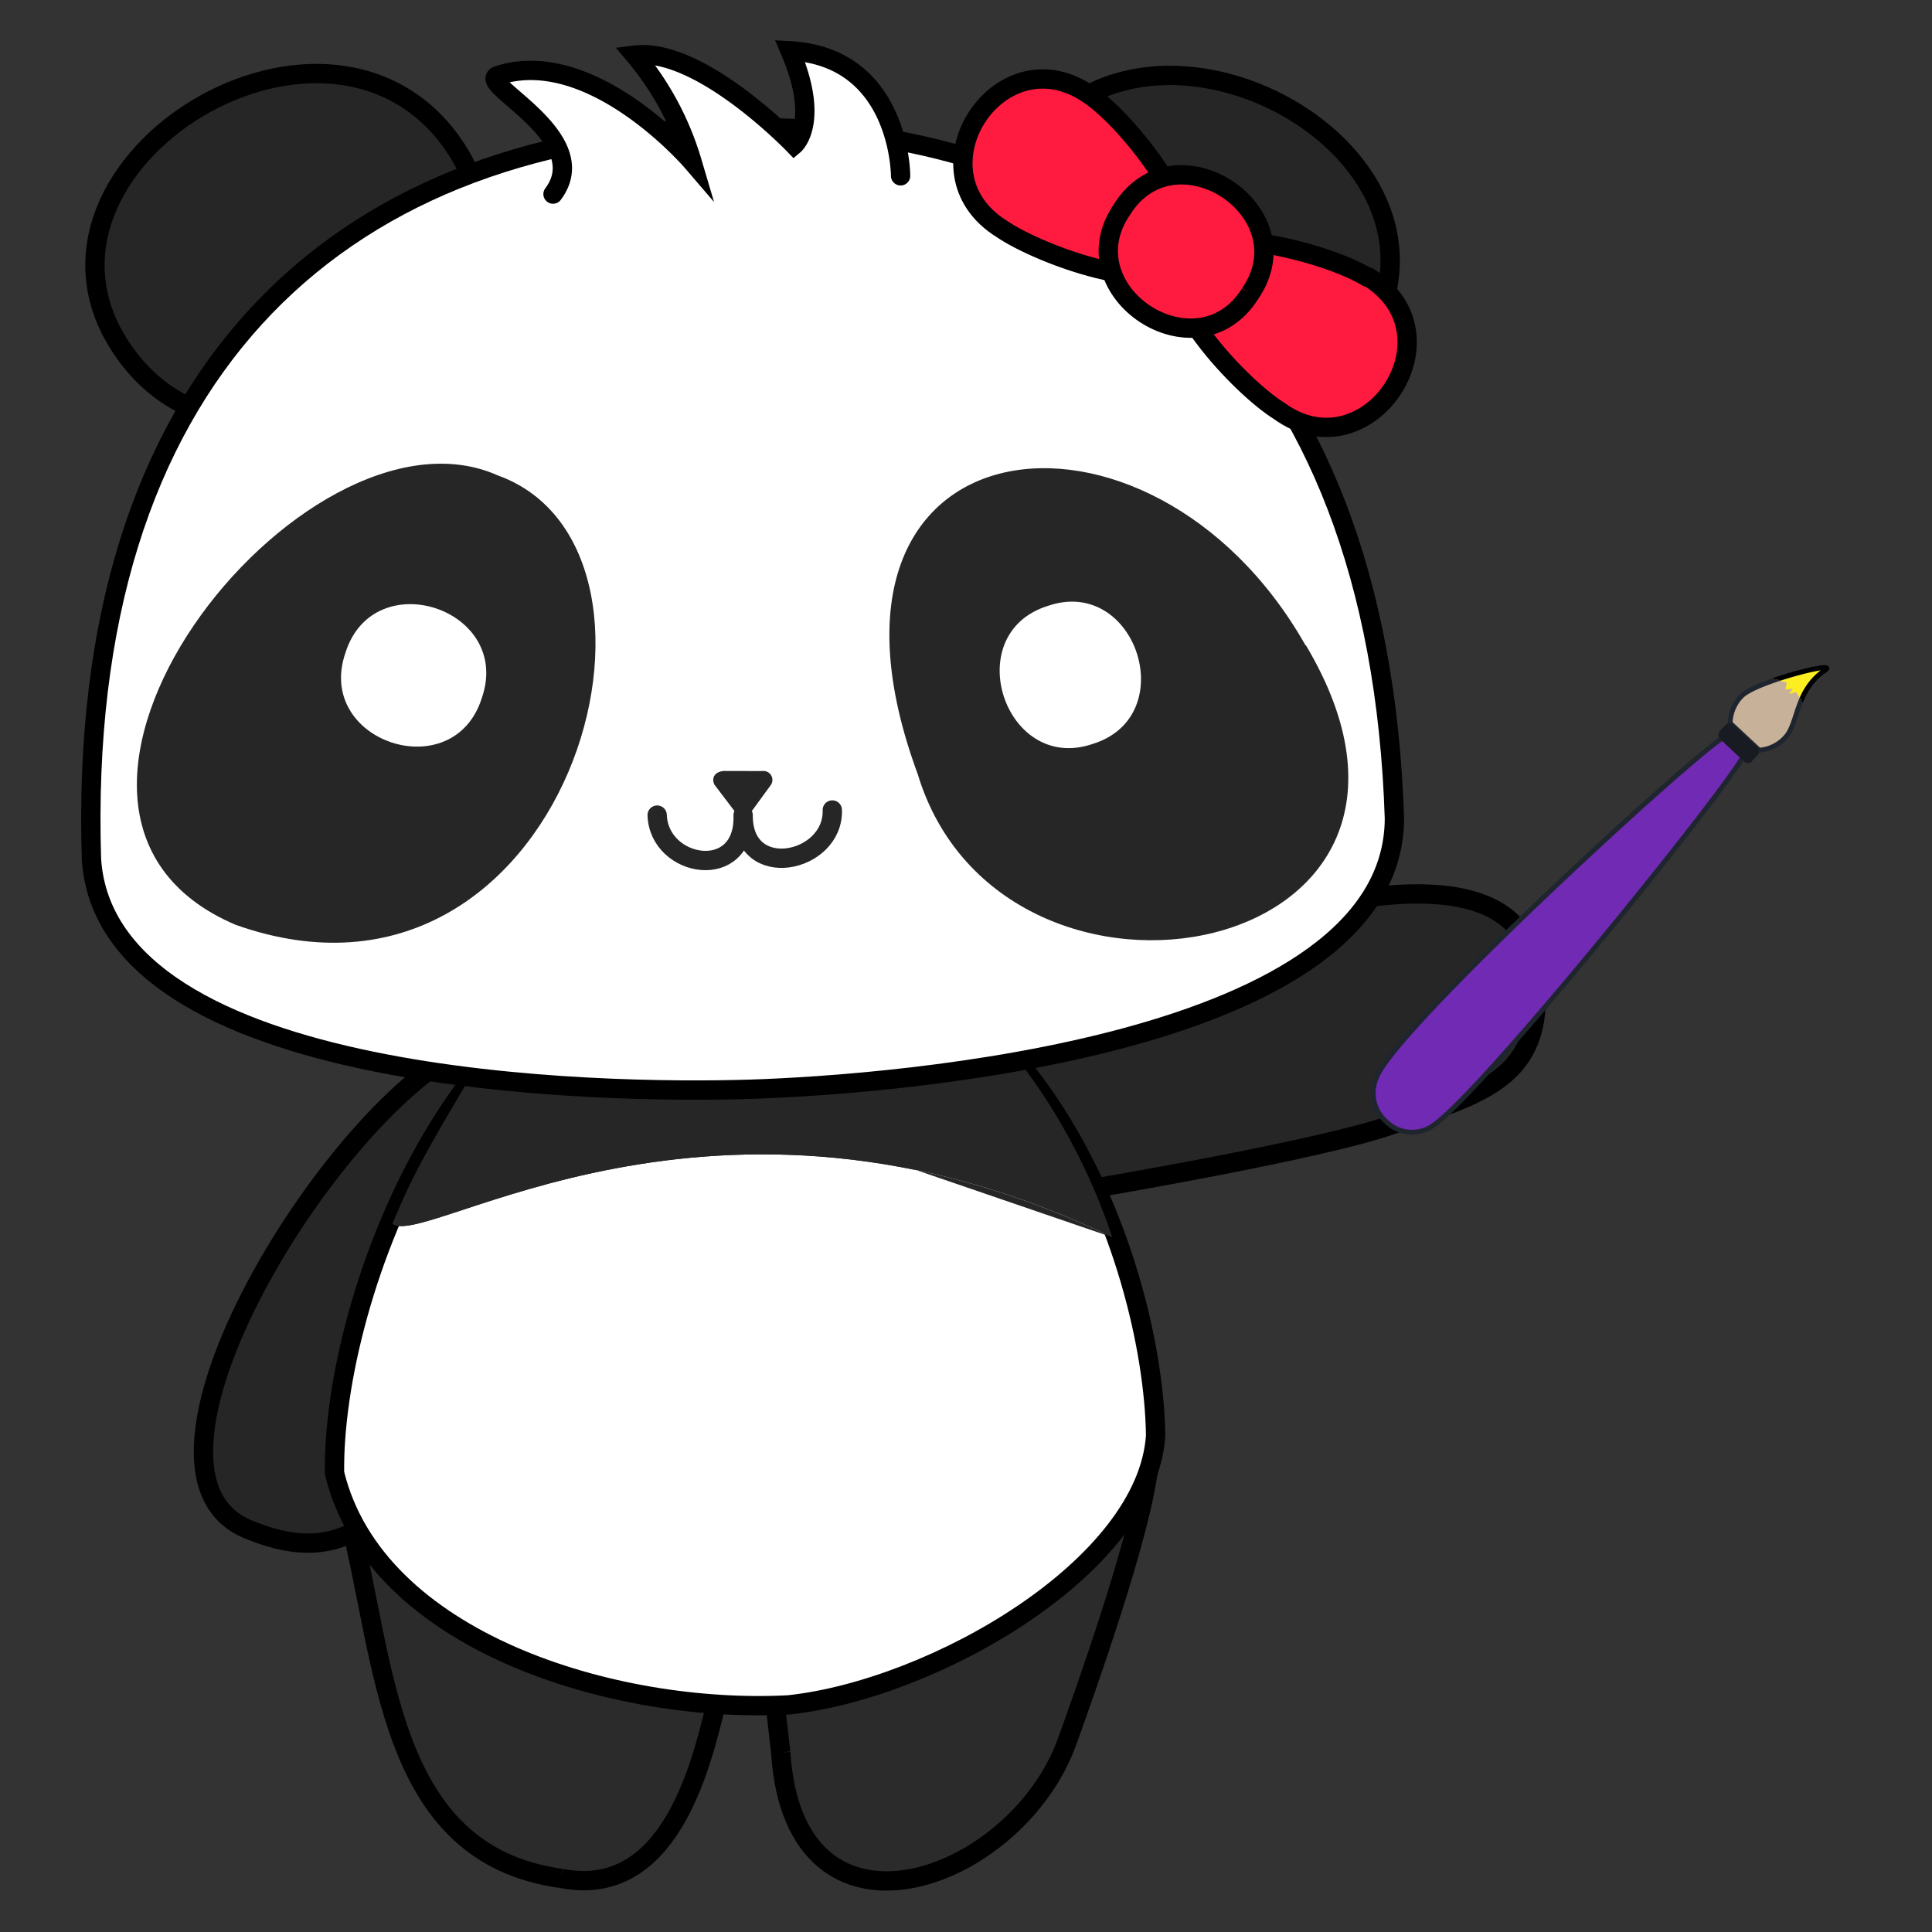 <svg xmlns="http://www.w3.org/2000/svg" xmlns:xlink="http://www.w3.org/1999/xlink" viewBox="0 0 200 200"><rect x="0" y="0" width="200" height="200" fill="#333333" stroke="none"/><defs><clipPath id="clip-path"><polygon points="183.17 70.11 186.73 65.9 190.6 69.18 187.04 73.39 185.94 71.64 185.22 71.84 185.59 71.27 184.83 71.39 184.97 70.67 183.17 70.11" style="fill:none"/></clipPath></defs><title>logo</title><g id="Layer_2" data-name="Layer 2"><path d="M80.82,181.42c1.39,21.72,24.32,13.52,29.63-1.09,1.54-4.26,7.86-21.85,8.48-28.75-11.54,5.8-39.21,19.47-39.21,19.47s.53,5.61,1.1,10.37" style="fill:#2b2b2b;stroke:#000;stroke-miterlimit:4.552;stroke-width:2px"/><path d="M58.1,194.45C39.78,191.93,40,171.72,36,156.59c-.22-1,1.57.49,1.57.49,5.76,9.83,36.52,19.5,36.52,19.5-1.55,6.26-4.8,20.07-16,17.87" style="fill:#2b2b2b;stroke:#000;stroke-miterlimit:4.552;stroke-width:2px"/><path d="M46.45,149.58c-3.79-21.41,3.77-41.79,3.77-41.79-13.33,3-40.26,44.8-24.2,50.66,9.88,4,13.87-1.92,20.43-8.87Z" style="fill:#262626;stroke:#000;stroke-miterlimit:4.552;stroke-width:2px"/><path d="M112.87,123.07c-19.47-9.68-5.14-19-5.14-19,16.66-7.94,50.12-19.9,51.21-2.84,1,10.59-5.8,12-14.8,15.18C137,119,112.87,123.07,112.87,123.07Z" style="fill:#262626;stroke:#000;stroke-miterlimit:4.552;stroke-width:2px"/><path d="M76.15,96.13c30.41-1,43.2,34.14,43.48,52.46-.85,13.54-22.91,26.29-38,27.9-18,.95-42.78-6.51-47-24C34.37,134.2,48,97.09,76.15,96.13" style="fill:#fff;stroke:#000;stroke-miterlimit:4.552;stroke-width:2px"/><path d="M115.14,128.08c-41.21-19.84-71.17,1.31-74.51-1.4,2.61-5.8,8.31-14.48,11.12-20.32,0,0,40.61-9.81,49.54-1.22,5.48,5.28,10.83,13.78,13.85,22.94" style="fill:#262626"/><path d="M115.14,128.08c-41.21-19.84-71.17,1.31-74.51-1.4,2.42-5.86,4.16-8.67,11.12-20.32" style="fill:#262626"/><path d="M13.69,37.55C-1.46,18.86,31.91-3.36,46,13.73,61.1,32.41,27.73,54.64,13.69,37.55" style="fill:#262626;stroke:#000;stroke-miterlimit:10;stroke-width:2px"/><path d="M141,36c13.19-20-22-39.19-34.36-20.74-13.18,20,22,39.19,34.36,20.74" style="fill:#262626;stroke:#000;stroke-miterlimit:10;stroke-width:2px"/><path d="M74.45,13.21C34.53,14.47,7.88,39.13,9.47,89c1.62,23.41,52.83,24.24,68.14,23.76s66.6-4.56,66.74-28c-1.59-49.86-30-72.78-69.9-71.52" style="fill:#fff;stroke:#000;stroke-miterlimit:10;stroke-width:2px"/><path d="M86.16,83.85c.18,5.51-9.29,7.51-9.23.53.23,7-8.72,5.49-8.9,0" style="fill:none;stroke:#262626;stroke-linecap:round;stroke-linejoin:round;stroke-width:2px"/><path d="M78.89,79.82a.93.93,0,0,1,.93,1.41l-2,2.74c-.53,1-1.28,1-1.78,0l-2.08-2.74c-.36-.73.08-1.37,1-1.42Z" style="fill:#262626"/><path d="M113.15,77c-9.12,3.16-13.91-11.38-4.7-14.27,9.12-3.17,13.91,11.38,4.7,14.27m22-10.19C119.12,38.48,81.31,43,95,80.13,103.73,109,154.6,99.49,135.2,66.82" style="fill:#262626"/><path d="M35.76,67.58c2.92-9.3,17.31-4.54,14.12,4.67-2.92,9.3-17.31,4.54-14.12-4.67M24.4,95.74C58.6,107.85,73,56.92,51.52,49.21c-20.2-9-54.61,34.84-27.12,46.53" style="fill:#262626"/><path d="M57.25,20.09c4.44-5.92-8-11.42-5.71-12.27,9.73-3.17,20.09,8.89,20.09,8.89a30.65,30.65,0,0,0-5.92-11C72.48,4.86,82.21,15,82.21,15s2.75-2.33-.42-9.74c11.44.64,11.44,12.94,11.44,12.94" style="fill:#fff;stroke:#000;stroke-linecap:round;stroke-miterlimit:10;stroke-width:2px;fill-rule:evenodd"/><g id="Bow"><path d="M122.57,27c-2.56,3.86-14.83-.57-18.83-3.28-9.7-6-.17-20.48,9.13-13.84h0c4,2.71,12.27,13.27,9.7,17.12" style="fill:#fe1b3f;stroke:#000;stroke-linejoin:round;stroke-width:2px"/><path d="M122,26.54c-2.56,3.85,6.28,13.41,10.42,16,9.14,6.63,18.91-7.8,9.27-13.84h-.14c-4.14-2.57-17-5.85-19.55-2.14" style="fill:#fe1b3f;stroke:#000;stroke-linejoin:round;stroke-width:2px"/><path d="M129.42,30.39c-5.48,8.73-19.1-.19-13.27-8.71,5.48-8.73,19.1.19,13.27,8.71h0" style="fill:#fe1b3f;stroke:#000;stroke-linejoin:round;stroke-width:2px"/></g></g><g id="Layer_1" data-name="Layer 1"><g id="Paintbrush"><path d="M180.28,72.07c1.42-1.5,10.1-3.69,8.68-2.72-3.16,2.16-2.74,5.48-4.15,7a4.07,4.07,0,0,1-2.7,1.31l-3-2.8A4.05,4.05,0,0,1,180.28,72.07Z" style="fill:#c7b299;stroke:#1f252e;stroke-miterlimit:10;stroke-width:0.5px"/><path d="M142.46,111.64a3.9,3.9,0,0,0,1,4.43,3.8,3.8,0,0,0,5,.37c5.76-4.16,32.73-37.8,32.06-38.43l-1.86-1.74C178,75.62,144.18,106.51,142.46,111.64Z" style="fill:#702ab3;stroke:#1f252e;stroke-miterlimit:10;stroke-width:0.5px"/><rect x="177.7" y="75.92" width="4.57" height="2.01" rx="0.56" transform="translate(258.37 256.28) rotate(-136.75)" style="fill:#181c22"/><g style="clip-path:url(#clip-path)"><path d="M180.28,72.07c1.42-1.5,10.1-3.69,8.68-2.72-3.16,2.16-2.74,5.48-4.15,7a4.07,4.07,0,0,1-2.7,1.31l-3-2.8A4.05,4.05,0,0,1,180.28,72.07Z" style="fill:#fcee21;stroke:#000;stroke-miterlimit:10;stroke-width:0.5px"/></g></g></g></svg>